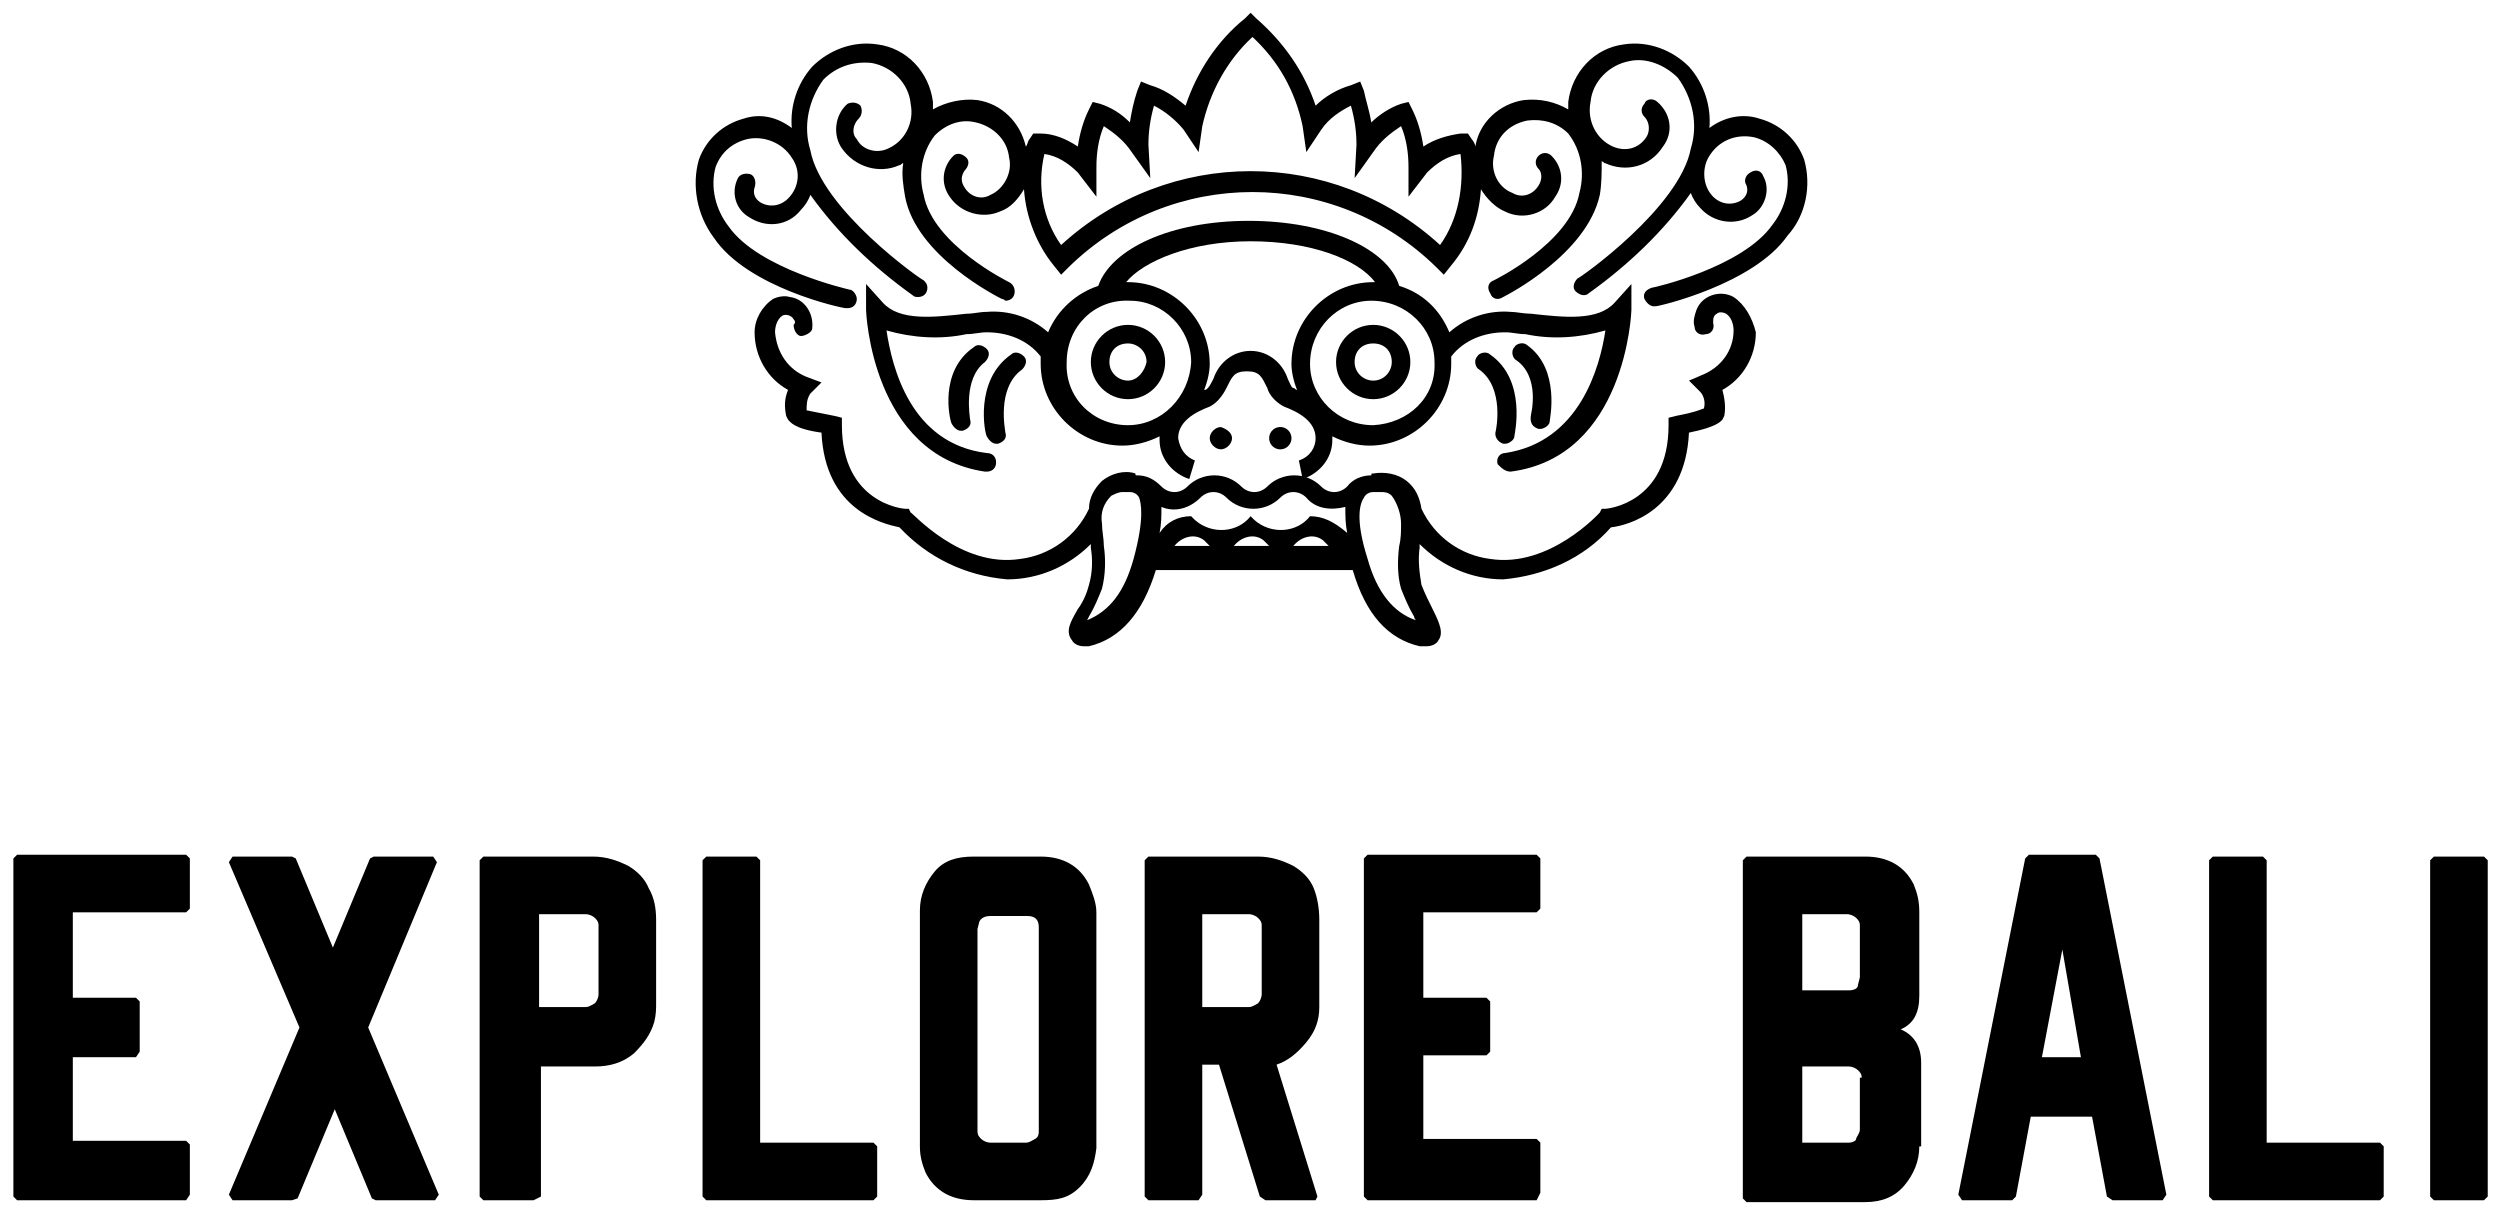 <?xml version="1.0" encoding="utf-8"?>
<svg id="master-artboard" viewBox="0 0 1177.58 574.901" xmlns="http://www.w3.org/2000/svg" width="1177.58px" height="574.901px" version="1.1" style="shape-rendering:geometricPrecision; text-rendering:geometricPrecision; image-rendering:optimizeQuality; fill-rule:evenodd; clip-rule:evenodd"><rect id="ee-background" x="0" y="0" width="1177.58" height="574.901" style="fill: white; fill-opacity: 0; pointer-events: none;"/><g transform="matrix(8.75, 0, 0, 8.75, -110.947, -64.647)"><g>
	<g id="Group_519271" transform="translate(-510.898 -502.623)">
		<path id="Path_580" class="st0" d="M597.5,527.5c-1.1,0-2,0.9-2,2s0.9,2,2,2s2-0.9,2-2c0,0,0,0,0,0&#10;&#9;&#9;&#9;C599.5,528.4,598.6,527.5,597.5,527.5z M597.5,530.5c-0.5,0-1-0.4-1-1s0.4-1,1-1s1,0.4,1,1c0,0,0,0,0,0&#10;&#9;&#9;&#9;C598.5,530,598.1,530.5,597.5,530.5L597.5,530.5z" style="fill: rgb(0, 0, 0);"/>
		<path id="Path_581" class="st0" d="M584.3,527.5c-1.1,0-2,0.9-2,2s0.9,2,2,2c1.1,0,2-0.9,2-2C586.3,528.4,585.4,527.5,584.3,527.5&#10;&#9;&#9;&#9;z M584.3,530.5c-0.5,0-1-0.4-1-1s0.4-1,1-1c0.5,0,1,0.4,1,1C585.2,530,584.8,530.5,584.3,530.5L584.3,530.5z" style="fill: rgb(0, 0, 0);"/>
		<path id="Path_582" class="st0" d="M589.3,533c-0.3,0-0.6,0.3-0.6,0.6s0.3,0.6,0.6,0.6c0.3,0,0.6-0.3,0.6-0.6c0,0,0,0,0,0&#10;&#9;&#9;&#9;C589.9,533.3,589.6,533.1,589.3,533z" style="fill: rgb(0, 0, 0);"/>
		<path d="M 593.1 533.6 A 0.6 0.6 0 0 1 592.5 534.2 A 0.6 0.6 0 0 1 591.9 533.6 A 0.6 0.6 0 0 1 592.5 533 A 0.6 0.6 0 0 1 593.1 533.6 Z" id="Ellipse_28" class="st0" style="fill: rgb(0, 0, 0);"/>
		<path id="Path_583" class="st0" d="M604.9,535.4C604.9,535.4,604.9,535.4,604.9,535.4c6.2-0.8,6.5-8.6,6.5-8.7l0-1.4l-0.9,1&#10;&#9;&#9;&#9;c-0.9,1-2.7,0.8-4.5,0.6c-0.4,0-0.8-0.1-1.1-0.1c-1.2-0.1-2.4,0.3-3.3,1.1c-0.5-1.2-1.4-2.1-2.7-2.5c-0.6-2-3.9-3.5-8.1-3.5&#10;&#9;&#9;&#9;s-7.4,1.5-8.1,3.5c-1.2,0.4-2.2,1.3-2.7,2.5c-0.9-0.8-2.1-1.2-3.3-1.1c-0.4,0-0.7,0.1-1.1,0.1c-1.8,0.2-3.6,0.4-4.5-0.6l-0.9-1&#10;&#9;&#9;&#9;l0,1.4c0,0.1,0.3,7.8,6.4,8.7c0,0,0,0,0.1,0c0.3,0,0.5-0.2,0.5-0.5c0-0.3-0.2-0.5-0.5-0.5c-4.1-0.5-5.1-4.6-5.4-6.6&#10;&#9;&#9;&#9;c1.4,0.4,2.9,0.5,4.3,0.2c0.4,0,0.7-0.1,1.1-0.1c1.1,0,2.2,0.4,2.9,1.3c0,0.1,0,0.3,0,0.4c0,2.4,2,4.4,4.4,4.4h0&#10;&#9;&#9;&#9;c0.7,0,1.4-0.2,2-0.5c0,0.1,0,0.1,0,0.2c0,1,0.7,1.8,1.6,2.1l0.3-1c-0.5-0.2-0.8-0.6-0.9-1.2c0-0.9,0.9-1.4,1.7-1.7&#10;&#9;&#9;&#9;c0.4-0.2,0.7-0.6,0.9-1c0.3-0.6,0.4-0.9,1.1-0.9s0.8,0.3,1.1,0.9c0.1,0.4,0.5,0.8,0.9,1c0.8,0.3,1.7,0.8,1.7,1.7&#10;&#9;&#9;&#9;c0,0.5-0.3,1-0.9,1.2l0.1,0.5l0.1,0.5c0.9-0.3,1.6-1.1,1.6-2.1c0-0.1,0-0.1,0-0.2c0.6,0.3,1.3,0.5,2,0.5c2.4,0,4.4-2,4.4-4.4v0&#10;&#9;&#9;&#9;c0-0.1,0-0.3,0-0.4c0.7-0.9,1.8-1.3,2.9-1.3c0.4,0,0.7,0.1,1.1,0.1c1.4,0.3,2.9,0.2,4.3-0.2c-0.3,2-1.4,6-5.4,6.6&#10;&#9;&#9;&#9;c-0.3,0-0.5,0.3-0.4,0.6C604.4,535.2,604.6,535.4,604.9,535.4L604.9,535.4z M584.3,532.9c-1.9,0-3.4-1.5-3.3-3.4&#10;&#9;&#9;&#9;c0-1.9,1.5-3.4,3.4-3.3c1.8,0,3.3,1.5,3.3,3.3C587.6,531.4,586.1,532.9,584.3,532.9L584.3,532.9z M593.4,531&#10;&#9;&#9;&#9;c-0.1,0-0.1-0.1-0.2-0.1s-0.2-0.3-0.3-0.5c-0.3-0.9-1.1-1.5-2-1.5h0c-0.9,0-1.7,0.6-2,1.5c-0.1,0.2-0.2,0.4-0.3,0.5&#10;&#9;&#9;&#9;s-0.1,0.1-0.2,0.1c0.2-0.5,0.3-1,0.3-1.4c0-2.4-2-4.4-4.4-4.4h0c0,0-0.1,0-0.1,0c0.9-1.1,3.4-2.2,6.7-2.2s5.8,1,6.7,2.2&#10;&#9;&#9;&#9;c0,0-0.1,0-0.1,0c-2.4,0-4.4,2-4.4,4.4v0C593.1,530,593.2,530.5,593.4,531L593.4,531z M597.5,532.9c-1.9,0-3.4-1.5-3.4-3.3&#10;&#9;&#9;&#9;c0-1.9,1.5-3.4,3.3-3.4c1.9,0,3.4,1.5,3.4,3.3C600.9,531.4,599.4,532.8,597.5,532.9L597.5,532.9z" style="fill: rgb(0, 0, 0);"/>
		<path id="Path_584" class="st0" d="M616.9,526c-0.7-0.4-1.7-0.1-2,0.7c-0.1,0.3-0.2,0.6-0.1,0.9c0,0.3,0.3,0.5,0.6,0.4&#10;&#9;&#9;&#9;c0.3,0,0.5-0.3,0.4-0.6c0-0.2,0-0.4,0.2-0.5c0.1-0.1,0.3-0.1,0.5,0c0.3,0.2,0.4,0.6,0.4,0.9c0,1.1-0.7,2-1.7,2.4l-0.7,0.3l0.6,0.6&#10;&#9;&#9;&#9;c0.2,0.2,0.3,0.6,0.2,0.9c-0.5,0.2-1,0.3-1.5,0.4l-0.4,0.1v0.4c0,4.2-3.3,4.5-3.4,4.5l-0.2,0l-0.1,0.2c0,0-2.7,3-5.9,2.5&#10;&#9;&#9;&#9;c-1.6-0.2-3-1.2-3.7-2.7c-0.1-0.6-0.3-1.1-0.8-1.5c-0.5-0.4-1.2-0.5-1.8-0.4c-0.1,0-0.1,0-0.1,0.1c-0.5,0-1,0.2-1.3,0.6&#10;&#9;&#9;&#9;c-0.4,0.4-1,0.4-1.4,0c-0.8-0.8-2.1-0.8-2.9,0c0,0,0,0,0,0c-0.4,0.4-1,0.4-1.4,0c-0.8-0.8-2.1-0.8-2.9,0c0,0,0,0,0,0&#10;&#9;&#9;&#9;c-0.4,0.4-1,0.4-1.4,0c-0.4-0.4-0.8-0.6-1.3-0.6c-0.1,0-0.1,0-0.1-0.1c-0.6-0.2-1.3,0-1.8,0.4c-0.4,0.4-0.7,0.9-0.7,1.5&#10;&#9;&#9;&#9;c-0.7,1.5-2.1,2.5-3.7,2.7c-3.2,0.5-5.8-2.5-5.9-2.5l-0.1-0.2l-0.2,0c-0.1,0-3.4-0.3-3.4-4.5v-0.4l-0.4-0.1&#10;&#9;&#9;&#9;c-0.5-0.1-1-0.2-1.5-0.3c0-0.3,0-0.6,0.2-0.9l0.6-0.6l-0.8-0.3c-1-0.4-1.6-1.3-1.7-2.4c0-0.3,0.1-0.7,0.4-0.9&#10;&#9;&#9;&#9;c0.2-0.1,0.5,0,0.6,0.2c0.1,0.1,0.1,0.2,0,0.3c0,0.3,0.2,0.6,0.4,0.6s0.6-0.2,0.6-0.4c0.1-0.8-0.4-1.6-1.2-1.7&#10;&#9;&#9;&#9;c-0.3-0.1-0.7,0-0.9,0.1c-0.6,0.4-1,1.1-1,1.8c0,1.3,0.7,2.5,1.8,3.1c-0.2,0.5-0.2,0.9-0.1,1.4l0.1,0.2c0.1,0.1,0.3,0.5,1.8,0.7&#10;&#9;&#9;&#9;c0.2,4.2,3.3,4.9,4.2,5.1c1.5,1.6,3.5,2.6,5.8,2.8c1.7,0,3.3-0.7,4.5-1.9c0,0.1,0,0.2,0,0.2c0.1,0.6,0.1,1.3-0.1,2&#10;&#9;&#9;&#9;c-0.1,0.4-0.3,0.9-0.6,1.3c-0.4,0.7-0.7,1.2-0.3,1.7c0.1,0.2,0.4,0.3,0.6,0.3c0.1,0,0.2,0,0.3,0c1.7-0.4,2.9-1.8,3.6-4.1h10.6&#10;&#9;&#9;&#9;c0.7,2.4,1.9,3.7,3.6,4.1c0.1,0,0.2,0,0.4,0c0.2,0,0.5-0.1,0.6-0.3c0.3-0.4,0.1-0.9-0.3-1.7c-0.2-0.4-0.4-0.8-0.6-1.3&#10;&#9;&#9;&#9;c-0.1-0.6-0.2-1.3-0.1-2c0-0.1,0-0.2,0-0.2c1.2,1.2,2.8,1.9,4.5,1.9c2.2-0.2,4.3-1.1,5.8-2.8c0.9-0.1,4-0.9,4.2-5.1&#10;&#9;&#9;&#9;c1.5-0.3,1.7-0.6,1.8-0.7l0.1-0.2c0.1-0.5,0-1-0.1-1.4c1.1-0.6,1.8-1.8,1.8-3.1C617.9,527.1,617.5,526.4,616.9,526z M584.6,540.1&#10;&#9;&#9;&#9;c-0.5,1.8-1.3,2.8-2.5,3.3l0.1-0.2c0.3-0.5,0.5-1,0.7-1.5c0.2-0.8,0.2-1.6,0.1-2.3c0-0.4-0.1-0.8-0.1-1.2&#10;&#9;&#9;&#9;c-0.1-0.6,0.1-1.1,0.5-1.5c0.2-0.1,0.4-0.2,0.6-0.2c0.1,0,0.3,0,0.4,0c0.2,0,0.4,0.1,0.5,0.3C585,537.1,585.2,537.9,584.6,540.1z&#10;&#9;&#9;&#9; M586.8,539.4c0.4-0.5,1.1-0.7,1.6-0.3c0.1,0.1,0.2,0.2,0.3,0.3H586.8z M590,539.4c0.4-0.5,1.1-0.7,1.6-0.3&#10;&#9;&#9;&#9;c0.1,0.1,0.2,0.2,0.3,0.3H590z M593.2,539.4c0.4-0.5,1.1-0.7,1.6-0.3c0.1,0.1,0.2,0.2,0.3,0.3H593.2z M594.1,537.8&#10;&#9;&#9;&#9;c-0.7,0.9-2.1,1-3,0.2c-0.1-0.1-0.2-0.2-0.2-0.2c-0.7,0.9-2.1,1-3,0.2c-0.1-0.1-0.2-0.2-0.2-0.2c-0.7,0-1.3,0.3-1.7,0.9&#10;&#9;&#9;&#9;c0.1-0.5,0.1-0.9,0.1-1.4c0.7,0.3,1.5,0.1,2.1-0.5c0.4-0.4,1-0.4,1.4,0c0.8,0.8,2.1,0.8,2.9,0c0,0,0,0,0,0c0.4-0.4,1-0.4,1.4,0&#10;&#9;&#9;&#9;c0.5,0.6,1.3,0.7,2.1,0.5c0,0.5,0,0.9,0.1,1.4C595.4,538.1,594.8,537.8,594.1,537.8L594.1,537.8z M597.2,540.1&#10;&#9;&#9;&#9;c-0.7-2.2-0.4-3-0.2-3.3c0.1-0.2,0.3-0.3,0.5-0.3c0.1,0,0.3,0,0.4,0c0.2,0,0.4,0,0.6,0.2c0.3,0.4,0.5,1,0.5,1.5&#10;&#9;&#9;&#9;c0,0.4,0,0.8-0.1,1.2c-0.1,0.8-0.1,1.6,0.1,2.3c0.2,0.5,0.4,1,0.7,1.5c0,0.1,0.1,0.2,0.1,0.2C598.6,543,597.7,541.9,597.2,540.1&#10;&#9;&#9;&#9;L597.2,540.1z" style="fill: rgb(0, 0, 0);"/>
		<path id="Path_585" class="st0" d="M620.7,518.6c-0.4-1.1-1.3-1.9-2.4-2.2c-0.9-0.3-1.9-0.1-2.7,0.5c0.1-1.2-0.3-2.4-1.1-3.3&#10;&#9;&#9;&#9;c-0.9-0.9-2.2-1.4-3.5-1.2c-1.6,0.2-2.8,1.5-3,3.1c0,0.1,0,0.3,0,0.4c-0.7-0.4-1.5-0.6-2.4-0.5c-1.3,0.2-2.4,1.2-2.6,2.5&#10;&#9;&#9;&#9;c0-0.1-0.1-0.3-0.2-0.4l-0.2-0.3l-0.4,0c-0.7,0.1-1.4,0.3-2,0.7c-0.1-0.7-0.3-1.4-0.6-2l-0.2-0.4l-0.4,0.1c-0.6,0.2-1.2,0.6-1.6,1&#10;&#9;&#9;&#9;c-0.1-0.6-0.3-1.2-0.4-1.7l-0.2-0.5l-0.5,0.2c-0.7,0.2-1.4,0.6-1.9,1.1c-0.6-1.8-1.7-3.4-3.2-4.7l-0.3-0.3l-0.3,0.3&#10;&#9;&#9;&#9;c-1.5,1.2-2.6,2.9-3.2,4.7c-0.6-0.5-1.2-0.9-1.9-1.1l-0.5-0.2l-0.2,0.5c-0.2,0.6-0.3,1.1-0.4,1.7c-0.5-0.5-1-0.8-1.6-1l-0.4-0.1&#10;&#9;&#9;&#9;l-0.2,0.4c-0.3,0.6-0.5,1.3-0.6,2c-0.6-0.4-1.3-0.7-2-0.7l-0.4,0l-0.2,0.3c-0.1,0.1-0.1,0.3-0.2,0.4c-0.3-1.3-1.3-2.3-2.6-2.5&#10;&#9;&#9;&#9;c-0.8-0.1-1.7,0.1-2.4,0.5c0-0.1,0-0.3,0-0.4c-0.2-1.6-1.4-2.9-3-3.1c-1.3-0.2-2.6,0.3-3.5,1.2c-0.8,0.9-1.2,2.1-1.1,3.3&#10;&#9;&#9;&#9;c-0.8-0.6-1.7-0.8-2.6-0.5c-1.1,0.3-2,1.1-2.4,2.2c-0.4,1.4-0.1,3,0.8,4.2c1.8,2.7,6.9,3.8,7.1,3.8c0,0,0.1,0,0.1,0&#10;&#9;&#9;&#9;c0.3,0,0.5-0.2,0.5-0.5c0-0.2-0.2-0.5-0.4-0.5c0,0-4.9-1.1-6.5-3.4c-0.7-0.9-1-2.1-0.7-3.2c0.3-0.8,0.9-1.3,1.7-1.5&#10;&#9;&#9;&#9;c0.9-0.2,1.9,0.2,2.4,1c0.5,0.7,0.4,1.6-0.2,2.2c-0.4,0.4-1,0.5-1.5,0.2c-0.3-0.2-0.4-0.5-0.3-0.8c0.1-0.3,0-0.6-0.2-0.7&#10;&#9;&#9;&#9;c-0.3-0.1-0.6,0-0.7,0.2c0,0,0,0,0,0c-0.4,0.8-0.1,1.7,0.6,2.1c0.9,0.6,2.1,0.5,2.8-0.4c0.2-0.2,0.4-0.5,0.5-0.8&#10;&#9;&#9;&#9;c1.5,2.1,3.4,3.9,5.5,5.4c0.1,0.1,0.2,0.1,0.3,0.1c0.3,0,0.5-0.2,0.5-0.5c0-0.2-0.1-0.3-0.2-0.4c-0.1,0-5.5-3.8-6.1-7&#10;&#9;&#9;&#9;c-0.4-1.3-0.1-2.7,0.7-3.8c0.7-0.7,1.6-1,2.6-0.9c1.1,0.2,2,1.1,2.1,2.2c0.2,1-0.3,2-1.2,2.4c-0.6,0.3-1.4,0.1-1.7-0.5&#10;&#9;&#9;&#9;c-0.3-0.3-0.2-0.8,0.1-1.1c0.2-0.2,0.2-0.5,0.1-0.7c-0.2-0.2-0.5-0.2-0.7-0.1c-0.7,0.6-0.8,1.7-0.3,2.4c0.7,1,2,1.4,3.1,0.9&#10;&#9;&#9;&#9;c0.1,0,0.1-0.1,0.2-0.1c-0.1,0.6,0,1.2,0.1,1.8c0.6,3.2,5,5.4,5.2,5.5c0.1,0,0.2,0.1,0.2,0.1c0.3,0,0.5-0.2,0.5-0.5&#10;&#9;&#9;&#9;c0-0.2-0.1-0.4-0.3-0.5c0,0-4.1-2-4.6-4.7c-0.3-1.1-0.1-2.3,0.6-3.2c0.6-0.6,1.4-0.9,2.2-0.7c0.9,0.2,1.7,0.9,1.8,1.9&#10;&#9;&#9;&#9;c0.2,0.8-0.3,1.7-1,2c-0.5,0.3-1.1,0.1-1.4-0.4c-0.2-0.3-0.2-0.6,0-0.9c0.2-0.2,0.3-0.5,0.1-0.7s-0.5-0.3-0.7-0.1c0,0,0,0,0,0&#10;&#9;&#9;&#9;c-0.6,0.6-0.7,1.5-0.2,2.2c0.6,0.9,1.8,1.2,2.7,0.8c0.6-0.2,1-0.7,1.3-1.2c0.1,1.5,0.7,3,1.6,4.1l0.4,0.5l0.4-0.4&#10;&#9;&#9;&#9;c5.5-5.4,14.3-5.4,19.8,0l0.4,0.4l0.4-0.5c1-1.2,1.5-2.6,1.6-4.1c0.3,0.5,0.8,1,1.3,1.2c1,0.5,2.2,0.1,2.7-0.8&#10;&#9;&#9;&#9;c0.5-0.7,0.4-1.6-0.2-2.2c-0.2-0.2-0.5-0.2-0.7,0c-0.2,0.2-0.2,0.5,0,0.7c0,0,0,0,0,0c0.2,0.2,0.2,0.6,0,0.9&#10;&#9;&#9;&#9;c-0.3,0.5-0.9,0.7-1.4,0.4c-0.8-0.3-1.2-1.2-1-2c0.1-1,0.8-1.7,1.8-1.9c0.8-0.1,1.6,0.1,2.2,0.7c0.7,0.9,0.9,2.1,0.6,3.2&#10;&#9;&#9;&#9;c-0.5,2.7-4.6,4.7-4.6,4.7c-0.3,0.1-0.4,0.4-0.2,0.7c0.1,0.3,0.4,0.4,0.7,0.2c0.2-0.1,4.5-2.3,5.2-5.5c0.1-0.6,0.1-1.2,0.1-1.8&#10;&#9;&#9;&#9;c0.1,0,0.1,0.1,0.2,0.1c1.1,0.5,2.4,0.2,3.1-0.9c0.6-0.8,0.4-1.8-0.3-2.4c-0.2-0.2-0.6-0.2-0.7,0.1c-0.2,0.2-0.2,0.5,0,0.7&#10;&#9;&#9;&#9;c0.3,0.3,0.3,0.8,0.1,1.1c-0.4,0.6-1.1,0.8-1.8,0.5c-0.9-0.4-1.4-1.4-1.2-2.4c0.1-1.1,1-2,2.1-2.2c0.9-0.2,1.9,0.2,2.6,0.9&#10;&#9;&#9;&#9;c0.8,1.1,1.1,2.5,0.7,3.8c-0.6,3.2-6,7-6.1,7c-0.2,0.2-0.3,0.5-0.1,0.7c0.1,0.1,0.3,0.2,0.4,0.2c0.1,0,0.2,0,0.3-0.1&#10;&#9;&#9;&#9;c2.1-1.5,4-3.3,5.5-5.4c0.1,0.3,0.3,0.6,0.5,0.8c0.7,0.8,1.9,1,2.8,0.4c0.7-0.4,1-1.4,0.6-2.1c-0.1-0.3-0.4-0.4-0.7-0.2&#10;&#9;&#9;&#9;c-0.2,0.1-0.4,0.4-0.2,0.7c0.1,0.3,0,0.6-0.3,0.8c-0.5,0.3-1.1,0.2-1.5-0.2c-0.6-0.6-0.6-1.6-0.2-2.2c0.5-0.8,1.4-1.2,2.4-1&#10;&#9;&#9;&#9;c0.8,0.2,1.4,0.8,1.7,1.5c0.3,1.1,0,2.3-0.7,3.2c-1.6,2.3-6.4,3.4-6.5,3.4c-0.3,0.1-0.5,0.3-0.4,0.6c0.1,0.2,0.3,0.4,0.5,0.4&#10;&#9;&#9;&#9;c0,0,0.1,0,0.1,0c0.2,0,5.3-1.2,7.1-3.8C620.8,521.6,621.1,520,620.7,518.6z M601.1,523.2c-5.8-5.3-14.6-5.3-20.4,0&#10;&#9;&#9;&#9;c-1-1.4-1.3-3.2-0.9-4.9c0.7,0.1,1.3,0.5,1.8,1l1,1.3l0-1.6c0-0.7,0.1-1.5,0.4-2.2c0.6,0.4,1.1,0.8,1.5,1.4l1,1.4l-0.1-1.8&#10;&#9;&#9;&#9;c0-0.7,0.1-1.4,0.3-2.1c0.6,0.3,1.2,0.8,1.6,1.3l0.8,1.2l0.2-1.4c0.4-1.8,1.3-3.5,2.7-4.8c1.4,1.3,2.3,2.9,2.7,4.8l0.2,1.4&#10;&#9;&#9;&#9;l0.8-1.2c0.4-0.6,1-1,1.6-1.3c0.2,0.7,0.3,1.4,0.3,2.1l-0.1,1.8l1-1.4c0.4-0.6,0.9-1,1.5-1.4c0.3,0.7,0.4,1.5,0.4,2.2l0,1.6l1-1.3&#10;&#9;&#9;&#9;c0.5-0.5,1.1-0.9,1.8-1C602.4,520,602.1,521.8,601.1,523.2L601.1,523.2z" style="fill: rgb(0, 0, 0);"/>
		<path id="Path_586" class="st0" d="M578.6,529.9c0.2-0.2,0.3-0.5,0.1-0.7s-0.5-0.3-0.7-0.1c-2,1.4-1.4,4.3-1.3,4.4&#10;&#9;&#9;&#9;c0.1,0.2,0.3,0.4,0.5,0.4c0,0,0.1,0,0.1,0c0.3-0.1,0.5-0.3,0.4-0.6c0,0,0,0,0,0C577.7,533.2,577.2,530.9,578.6,529.9z" style="fill: rgb(0, 0, 0);"/>
		<path id="Path_587" class="st0" d="M576.6,529.5c0.2-0.2,0.3-0.5,0.1-0.7c-0.2-0.2-0.5-0.3-0.7-0.1c-1.9,1.3-1.3,3.9-1.2,4.1&#10;&#9;&#9;&#9;c0.1,0.2,0.3,0.4,0.5,0.4c0,0,0.1,0,0.1,0c0.3-0.1,0.5-0.3,0.4-0.6c0,0,0,0,0,0C575.8,532.5,575.4,530.4,576.6,529.5z" style="fill: rgb(0, 0, 0);"/>
		<path id="Path_588" class="st0" d="M604.5,533.9c0,0,0.1,0,0.1,0c0.2,0,0.5-0.2,0.5-0.4c0-0.1,0.7-3-1.3-4.4&#10;&#9;&#9;&#9;c-0.2-0.2-0.6-0.1-0.7,0.1c-0.2,0.2-0.1,0.6,0.1,0.7c1.4,1,0.9,3.3,0.9,3.3C604,533.5,604.2,533.8,604.5,533.9z" style="fill: rgb(0, 0, 0);"/>
		<path id="Path_589" class="st0" d="M606.4,533.1c0,0,0.1,0,0.1,0c0.2,0,0.5-0.2,0.5-0.4c0-0.1,0.6-2.8-1.2-4.1&#10;&#9;&#9;&#9;c-0.2-0.2-0.6-0.1-0.7,0.1c-0.2,0.2-0.1,0.6,0.1,0.7c0,0,0,0,0,0c1.3,0.9,0.8,2.9,0.8,2.9C605.9,532.8,606.1,533,606.4,533.1z" style="fill: rgb(0, 0, 0);"/>
	</g>
	<g>
		<path class="st0" d="M16.6,56.6v4.5H20l0.2,0.2V64L20,64.3h-3.4v4.5h6.1l0.2,0.2v2.7L22.7,72h-9.1l-0.2-0.2V53.6l0.2-0.2h9.1&#10;&#9;&#9;&#9;l0.2,0.2v2.7l-0.2,0.2H16.6z" style="fill: rgb(0, 0, 0);"/>
		<path class="st0" d="M32.5,62.7l3.8,9L36.1,72h-3.2l-0.2-0.1l-2-4.8l-2,4.8L28.4,72h-3.2L25,71.7l3.8-9L25,53.8l0.2-0.3h3.2&#10;&#9;&#9;&#9;l0.2,0.1l2,4.8l2-4.8l0.2-0.1h3.2l0.2,0.3L32.5,62.7z" style="fill: rgb(0, 0, 0);"/>
		<path class="st0" d="M44.6,53.5c0.7,0,1.3,0.2,1.9,0.5c0.5,0.3,0.9,0.7,1.1,1.2c0.3,0.5,0.4,1.1,0.4,1.7v4.5c0,0.3,0,0.6-0.1,1&#10;&#9;&#9;&#9;c-0.2,0.7-0.6,1.2-1.1,1.7c-0.6,0.5-1.3,0.7-2.1,0.7h-2.9v7L41.4,72h-2.7l-0.2-0.2V53.7l0.2-0.2H44.6z M44.2,61.6&#10;&#9;&#9;&#9;c0.2,0,0.3-0.1,0.5-0.2c0.1-0.1,0.2-0.3,0.2-0.5v-3.7c0-0.2-0.1-0.3-0.2-0.4c-0.1-0.1-0.3-0.2-0.5-0.2h-2.5v5H44.2z" style="fill: rgb(0, 0, 0);"/>
		<path class="st0" d="M59.9,69.1v2.7L59.7,72h-9l-0.2-0.2V53.7l0.2-0.2h2.7l0.2,0.2v15.2h6.1L59.9,69.1z" style="fill: rgb(0, 0, 0);"/>
		<path class="st0" d="M62.2,56.4c0-0.8,0.3-1.5,0.8-2.1s1.2-0.8,2.1-0.8h3.6c1.2,0,2.1,0.5,2.6,1.5c0.2,0.5,0.4,1,0.4,1.5v12.7&#10;&#9;&#9;&#9;c-0.1,0.8-0.3,1.5-0.9,2.1S69.6,72,68.7,72h-3.6c-1.2,0-2.1-0.5-2.6-1.5c-0.2-0.5-0.3-0.9-0.3-1.4V56.4z M67.9,68.9&#10;&#9;&#9;&#9;c0.2,0,0.3-0.1,0.5-0.2s0.2-0.3,0.2-0.5V57.3l0,0c0-0.4-0.2-0.6-0.6-0.6H66c-0.3,0-0.5,0.1-0.6,0.3l-0.1,0.4v10.9&#10;&#9;&#9;&#9;c0,0.2,0.1,0.3,0.2,0.4c0.1,0.1,0.3,0.2,0.5,0.2H67.9z" style="fill: rgb(0, 0, 0);"/>
		<path class="st0" d="M83.7,56.9v4.7c0,0.7-0.2,1.3-0.7,1.9s-1,1-1.6,1.2l2.2,7.1L83.5,72h-2.7l-0.3-0.2l-2.2-7.1h-0.9v7L77.2,72&#10;&#9;&#9;&#9;h-2.7l-0.2-0.2V53.7l0.2-0.2h5.9c0.7,0,1.3,0.2,1.9,0.5c0.5,0.3,0.9,0.7,1.1,1.2C83.6,55.7,83.7,56.3,83.7,56.9z M79.9,61.6&#10;&#9;&#9;&#9;c0.2,0,0.3-0.1,0.5-0.2c0.1-0.1,0.2-0.3,0.2-0.5v-3.7c0-0.2-0.1-0.3-0.2-0.4c-0.1-0.1-0.3-0.2-0.5-0.2h-2.5v5H79.9z" style="fill: rgb(0, 0, 0);"/>
		<path class="st0" d="M89.3,56.6v4.5h3.4l0.2,0.2V64l-0.2,0.2h-3.4v4.5h6.1l0.2,0.2v2.7L95.4,72h-9.1l-0.2-0.2V53.6l0.2-0.2h9.1&#10;&#9;&#9;&#9;l0.2,0.2v2.7l-0.2,0.2H89.3z" style="fill: rgb(0, 0, 0);"/>
		<path class="st0" d="M116,69.1c0,0.8-0.3,1.5-0.8,2.1c-0.5,0.6-1.2,0.9-2.1,0.9h-6.4l-0.2-0.2V53.7l0.2-0.2h6.4&#10;&#9;&#9;&#9;c1.2,0,2.1,0.5,2.6,1.5c0.2,0.5,0.3,0.9,0.3,1.5v4.5c0,0.9-0.3,1.5-1,1.8l0,0c0.7,0.3,1.1,0.9,1.1,1.8V69.1z M109.7,56.6v4.1h2.5&#10;&#9;&#9;&#9;c0.3,0,0.5-0.1,0.5-0.3l0.1-0.4v-2.8c0-0.2-0.1-0.3-0.2-0.4c-0.1-0.1-0.3-0.2-0.5-0.2H109.7z M112.9,65.4c0-0.2-0.1-0.3-0.2-0.4&#10;&#9;&#9;&#9;c-0.1-0.1-0.3-0.2-0.5-0.2h-2.5v4.1h2.5c0.2,0,0.4-0.1,0.4-0.2s0.2-0.3,0.2-0.5V65.4z" style="fill: rgb(0, 0, 0);"/>
		<path class="st0" d="M125.7,53.6l3.6,18.1l-0.2,0.3h-2.7l-0.3-0.2l-0.8-4.3H122l-0.8,4.3L121,72h-2.7l-0.2-0.3l3.6-18.1l0.2-0.2&#10;&#9;&#9;&#9;h3.6L125.7,53.6z M123.7,58.5l-1.1,5.8h2.1L123.7,58.5z" style="fill: rgb(0, 0, 0);"/>
		<path class="st0" d="M141,69.1v2.7l-0.2,0.2h-9l-0.2-0.2V53.7l0.2-0.2h2.7l0.2,0.2v15.2h6.1L141,69.1z" style="fill: rgb(0, 0, 0);"/>
		<path class="st0" d="M146.6,53.7v18.1l-0.2,0.2h-2.7l-0.2-0.2V53.7l0.2-0.2h2.7L146.6,53.7z" style="fill: rgb(0, 0, 0);"/>
	</g>
</g></g></svg>